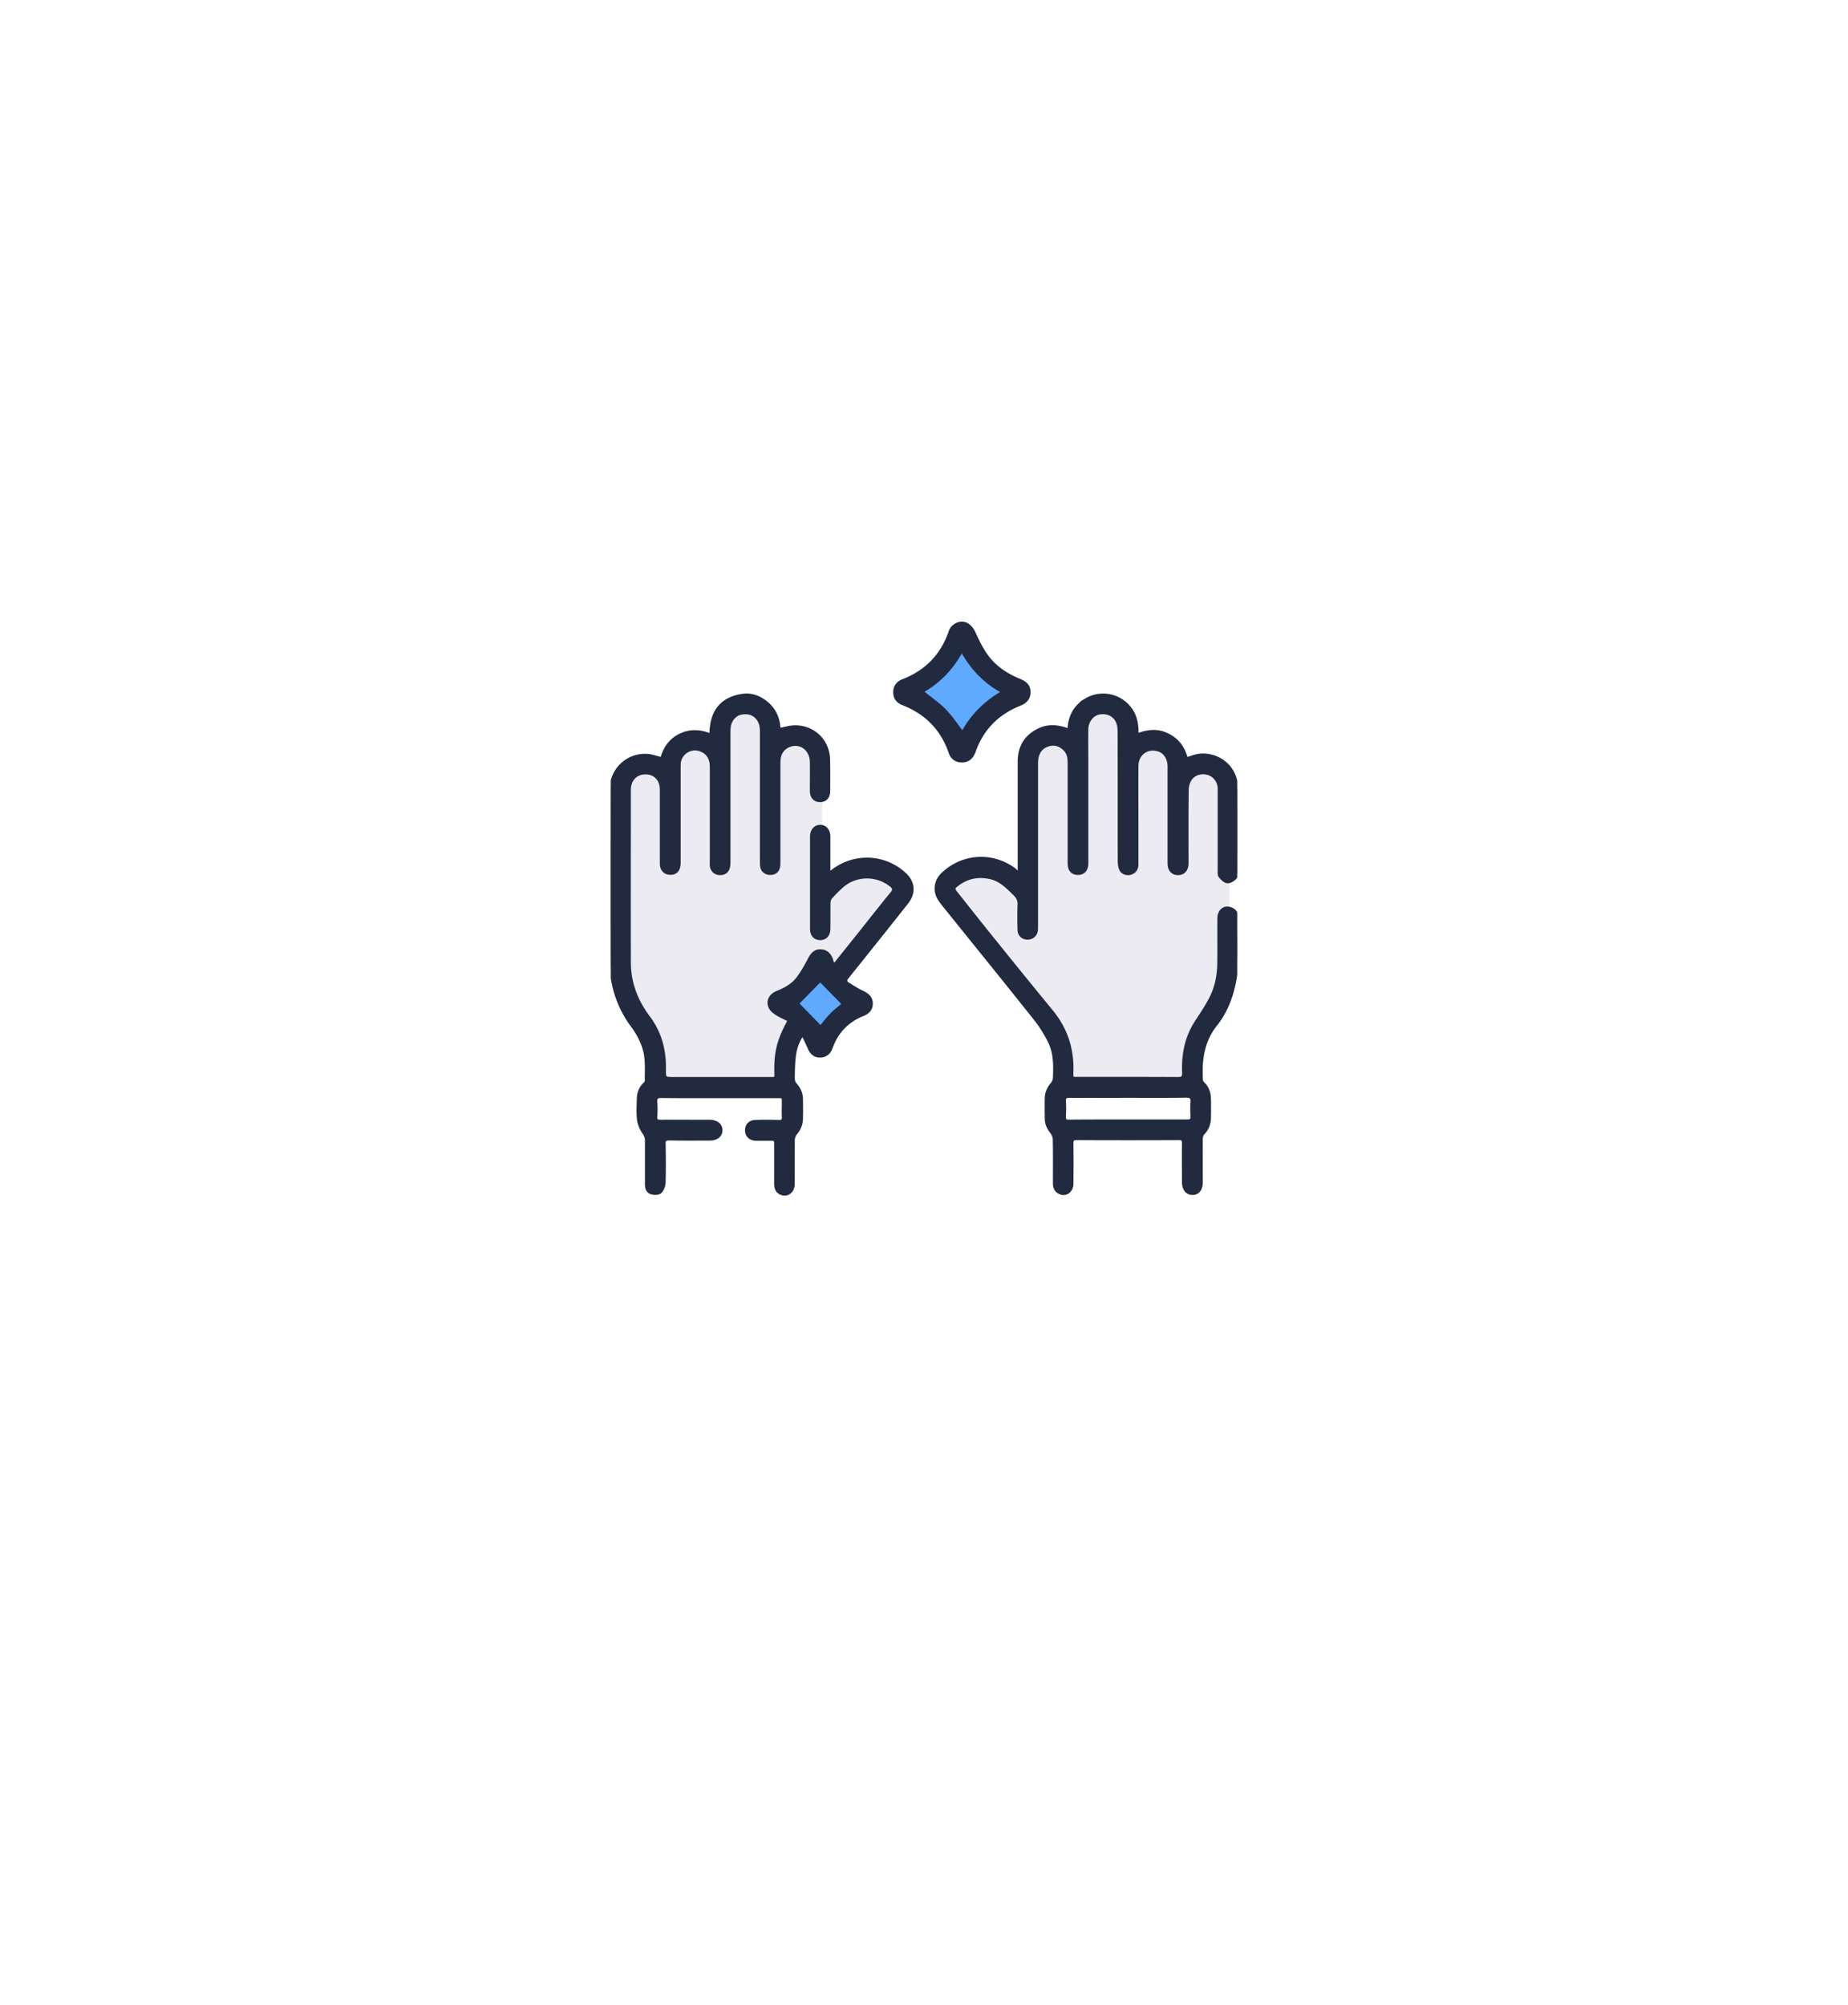 <svg width="118" height="128" fill="none" xmlns="http://www.w3.org/2000/svg"><g filter="url(#filter0_d_14_14009)"><path d="M54 15.887a10 10 0 0110 0l28.971 16.726a10 10 0 015 8.66v33.453a10 10 0 01-5 8.66L64 100.114a9.997 9.997 0 01-10 0L25.029 83.387a10 10 0 01-5-8.66V41.273a10 10 0 015-8.66L54 15.887z" fill="#fff"/></g><g clip-path="url(#clip0_14_14009)"><path d="M42 69.5h8c0-.8.333-2.667.5-3.5l3-3.5L57 58c.167-.333.5-1.1.5-1.5 0-.5-1.5-1-2.5-1-.8 0-2 1-2.5 1.5v-8c0-.5-.5-2-1.5-2-.8 0-1.333.333-1.5.5 0-.167-.1-.7-.5-1.5-.5-1-1-1-2-1-.8 0-1 1-1 1.5-.167.5-.6 1.4-1 1-.5-.5-1.5 0-2 .5s-.5 1-2 1c-1.2 0-1.5 1.333-1.5 2v11c0 1 1.5 3.5 2 4.5.4.8.5 2.333.5 3zm34 0h-8c0-.8-.333-2.667-.5-3.5l-3-3.5L61 58c-.167-.333-.5-1.1-.5-1.5 0-.5 1.5-1 2.5-1 .8 0 2 1 2.5 1.5v-8c0-.5.5-2 1.5-2 .8 0 1.333.333 1.5.5 0-.167.1-.7.5-1.5.5-1 1-1 2-1 .8 0 1 1 1 1.5.167.5.6 1.4 1 1 .5-.5 1.5 0 2 .5s.5 1 2 1c1.2 0 1.5 1.333 1.5 2v11c0 1-1.5 3.5-2 4.5-.4.8-.5 2.333-.5 3z" fill="#D9D8E4" fill-opacity=".5"/><path d="M54.5 64l-2-2.5L50 64l2.5 2.5 2-2.5zM60 42.5c.4-.4 1.167-1.5 1.5-2 .167.333.6 1.1 1 1.5.4.4 1.833 1.5 2.5 2-.5.333-1.6 1.1-2 1.5-.4.4-1.167 1.833-1.5 2.5-.333-.333-1.1-1.2-1.5-2-.4-.8-1.5-1.667-2-2 .5-.333 1.6-1.1 2-1.5z" fill="#5FA9FF"/><path d="M53.242 61.66l1.84-2.3c.62-.78 1.24-1.57 1.87-2.34.16-.2.15-.32-.05-.49-.9-.73-2.22-.73-3.1.02-.27.23-.51.48-.75.74-.07.08-.12.22-.12.33-.01.55 0 1.1-.01 1.66 0 .42-.21.64-.56.64-.34-.01-.54-.23-.54-.63v-5.88c0-.38.22-.64.54-.65.32-.01.56.25.56.65v2.35c.14-.09.23-.13.3-.19a3.54 3.54 0 014.54.23c.58.53.63 1.21.14 1.83-1.26 1.59-2.52 3.17-3.79 4.75-.17.21-.14.33.06.45.29.18.58.37.88.51.32.15.58.34.58.73 0 .37-.22.58-.55.71-.99.4-1.66 1.11-2.02 2.12-.12.34-.38.52-.71.52-.31 0-.54-.18-.68-.51-.12-.28-.26-.56-.42-.9-.32.47-.47.92-.53 1.39-.06.49-.07.99-.07 1.48 0 .13.06.28.15.37.24.27.37.58.37.93.01.42.01.84 0 1.26-.01.34-.13.64-.36.91-.09.11-.16.28-.16.42-.01.94 0 1.88-.01 2.83 0 .49-.4.76-.8.57-.25-.12-.31-.34-.31-.6v-2.43c0-.41 0-.41-.42-.41h-.83c-.36 0-.6-.22-.61-.54-.01-.35.2-.58.58-.59.49-.02.99-.01 1.48 0 .23.01.3-.07.29-.3-.02-.3 0-.61 0-.91 0-.38 0-.38-.37-.38h-3.4c-1.34 0-2.68.01-4.03-.01-.28 0-.37.09-.35.36.02.31.02.63 0 .94-.01.23.08.29.3.29.95-.01 1.9 0 2.86 0h.29c.44.01.71.23.71.57 0 .34-.28.56-.72.56-.86 0-1.71.01-2.57-.01-.26 0-.35.06-.34.33.02.82.02 1.64 0 2.46-.01.21-.1.46-.25.6-.11.1-.38.1-.55.05-.23-.06-.32-.27-.32-.52v-2.8c0-.21-.06-.36-.19-.54-.17-.25-.29-.56-.32-.85-.05-.42-.02-.86-.01-1.28.01-.37.12-.69.39-.95.06-.05.12-.14.12-.21-.01-.67.06-1.35-.13-2.01-.16-.55-.42-1.03-.76-1.49-.92-1.24-1.36-2.65-1.37-4.18-.02-3.62-.01-7.24 0-10.85 0-1.31 1.03-2.32 2.32-2.24.3.02.6.14.93.21.17-.67.54-1.2 1.18-1.51.64-.31 1.29-.26 1.96.01-.01-1.4.57-2.32 1.98-2.54.63-.1 1.2.14 1.67.57.47.44.67 1 .69 1.61.33-.06.63-.15.92-.17 1.22-.06 2.2.83 2.24 2.05.02.68.01 1.35.01 2.03 0 .4-.21.62-.55.62-.34 0-.55-.23-.55-.62 0-.62.01-1.24 0-1.86-.02-.87-.82-1.37-1.55-.97-.27.15-.44.39-.5.69-.03.15-.03.3-.03.45v6.11c0 .12 0 .25-.01.37-.04.32-.24.49-.56.48-.29-.01-.5-.19-.53-.49-.01-.11-.01-.23-.01-.34V46.7c0-.31-.05-.6-.26-.85-.3-.35-.68-.4-1.09-.31-.37.09-.67.47-.71.86-.02.14-.02.29-.02.43v8.11c0 .12 0 .25-.02.37-.05.31-.26.48-.58.46-.28-.01-.49-.21-.52-.51-.01-.09 0-.19 0-.29v-6.03c0-.6-.31-.99-.86-1.11-.56-.11-1.13.3-1.19.87-.01.13-.01.27-.01.4v5.97c0 .44-.18.67-.52.68-.37.02-.61-.22-.61-.62v-4.71c0-.66-.41-1.08-1.02-1.08-.61 0-1.03.44-1.03 1.08 0 3.67-.01 7.35 0 11.02 0 1.31.45 2.47 1.23 3.51.73.97 1.03 2.08 1.01 3.29-.01.62 0 .62.62.62h6.14c.36 0 .37 0 .36-.36-.02-1.24.11-2.01.86-3.36-.27-.14-.56-.26-.81-.42-.16-.1-.33-.24-.41-.4-.19-.4 0-.79.47-.97.49-.2.96-.46 1.28-.88.29-.38.53-.81.75-1.23.18-.36.39-.55.73-.53.32.01.55.2.68.56.02.11.07.22.15.39zm-.84 3.93c.21-.26.43-.55.68-.81.25-.25.54-.47.78-.68l-1.49-1.52-1.46 1.49 1.49 1.52zm12.68-9.83v-7.13c0-.93.4-1.61 1.23-2.02.54-.27 1.1-.26 1.67-.08.07.02.14.05.21.07.01 0 .02 0 .07-.02.03-.79.35-1.45 1.05-1.88a2.147 2.147 0 012.84.53c.38.49.46 1.07.45 1.7.68-.27 1.33-.33 1.96-.01.63.31 1.01.82 1.19 1.53.12-.04.24-.07.35-.11 1.11-.42 2.41.2 2.75 1.34.09.3.14.61.14.92.01 1.66.01 3.31 0 4.97 0 .16-.03.37-.13.48-.12.13-.34.26-.5.24-.17-.02-.34-.2-.46-.35-.07-.09-.05-.25-.05-.39v-5.2c0-.45-.3-.85-.71-.97-.44-.13-.92.01-1.16.4-.12.19-.18.44-.18.67-.02 1.55-.01 3.1-.01 4.66 0 .41-.21.65-.55.66-.3.01-.51-.15-.57-.45-.02-.11-.02-.23-.02-.34v-6.03c0-.55-.28-.96-.71-1.08-.72-.2-1.34.27-1.35 1.03-.01 1.42 0 2.84 0 4.26v2.03c0 .26-.12.46-.37.55-.24.09-.54 0-.65-.22-.07-.15-.1-.35-.1-.52-.01-2.74 0-5.48-.01-8.23 0-.2-.01-.41-.07-.59-.17-.51-.65-.76-1.21-.66-.43.08-.78.52-.79 1.03-.01.75 0 1.5 0 2.26v6.31c0 .42-.22.65-.59.64-.27-.01-.47-.17-.51-.44-.02-.11-.02-.23-.02-.34v-6.23c0-.32-.03-.63-.26-.88-.3-.32-.66-.44-1.09-.31-.46.15-.68.49-.73.96-.01.1-.01.21-.01.31v10.22c0 .11 0 .23-.01.34-.03.3-.26.5-.56.5-.3 0-.53-.2-.54-.51-.02-.54-.02-1.09 0-1.63.01-.27-.08-.46-.27-.65-.47-.46-.92-.94-1.61-1.08-.82-.17-1.54.01-2.18.55-.17.14-.1.26 0 .39.85 1.07 1.7 2.15 2.56 3.21 1.18 1.47 2.37 2.93 3.56 4.38.9 1.09 1.33 2.33 1.31 3.74-.01.64-.06.56.57.56 2.07 0 4.13 0 6.2.01.29 0 .38-.08.37-.37-.05-1.16.16-2.25.8-3.24.32-.49.65-.98.92-1.5.34-.66.5-1.38.52-2.12.02-1 0-2 .01-3 0-.47.33-.75.73-.62.27.09.42.29.41.56-.03 1.38.12 2.76-.15 4.13-.2 1-.56 1.92-1.19 2.71-.84 1.06-1 2.27-.92 3.55 0 .07.06.16.11.21.28.27.39.6.4.98.01.41.01.82 0 1.23-.01.37-.13.7-.4.98-.08.08-.12.23-.12.35-.01.92 0 1.85 0 2.77 0 .45-.21.71-.56.71-.35 0-.56-.26-.57-.71 0-.83-.01-1.66 0-2.48 0-.24-.06-.31-.3-.31-2.17.01-4.34.01-6.51 0-.25 0-.33.07-.32.32.01.86.01 1.71 0 2.57-.01.49-.42.75-.81.54-.23-.12-.3-.33-.3-.58 0-.93.01-1.87-.01-2.8 0-.15-.08-.33-.17-.45-.2-.26-.34-.53-.34-.86-.01-.45-.01-.9 0-1.34.01-.33.14-.62.36-.88.09-.1.15-.26.16-.4.03-.78.04-1.58-.31-2.29-.25-.51-.55-1-.9-1.44-1.88-2.37-3.79-4.72-5.68-7.07-.17-.21-.34-.41-.48-.64-.31-.5-.22-1.13.2-1.54 1.28-1.25 3.21-1.37 4.64-.29.07.09.14.13.28.22zm6.97 14.23c-1.25 0-2.49.01-3.74 0-.25 0-.37.05-.35.33.02.31.02.63 0 .94-.02.25.07.33.32.32 1.22-.01 2.44-.01 3.65-.01h3.88c.22 0 .31-.07.3-.29-.01-.31-.02-.63 0-.94.02-.27-.08-.36-.36-.36-1.22.02-2.46.01-3.7.01zM61.423 48.58c-.36 0-.63-.18-.75-.54-.52-1.51-1.53-2.53-3.01-3.11-.36-.14-.53-.39-.53-.73 0-.37.19-.61.52-.74 1.49-.58 2.5-1.61 3.02-3.13.11-.32.43-.54.74-.54.35 0 .61.25.79.64.23.5.47 1 .79 1.44.53.74 1.28 1.23 2.12 1.57.43.18.6.4.59.78-.01.39-.25.61-.6.75-1.42.57-2.4 1.56-2.91 3.02-.15.39-.4.59-.77.59zm-.01-7.07c-.63 1.18-1.48 2.04-2.56 2.64.49.4 1.01.75 1.44 1.18.43.43.76.95 1.17 1.47.59-1.1 1.45-1.97 2.6-2.62-1.18-.63-2.01-1.51-2.65-2.67z" fill="#222A3F" stroke="#222A3F" stroke-width=".2"/></g><defs><clipPath id="clip0_14_14009"><path fill="#fff" transform="translate(39 38)" d="M0 0h40v40H0z"/></clipPath><filter id="filter0_d_14_14009" x=".027" y=".547" width="117.945" height="126.906" filterUnits="userSpaceOnUse" color-interpolation-filters="sRGB"><feFlood flood-opacity="0" result="BackgroundImageFix"/><feColorMatrix in="SourceAlpha" values="0 0 0 0 0 0 0 0 0 0 0 0 0 0 0 0 0 0 127 0" result="hardAlpha"/><feOffset dy="6"/><feGaussianBlur stdDeviation="10"/><feColorMatrix values="0 0 0 0 0.238 0 0 0 0 0.274 0 0 0 0 0.463 0 0 0 0.08 0"/><feBlend in2="BackgroundImageFix" result="effect1_dropShadow_14_14009"/><feBlend in="SourceGraphic" in2="effect1_dropShadow_14_14009" result="shape"/></filter></defs></svg>